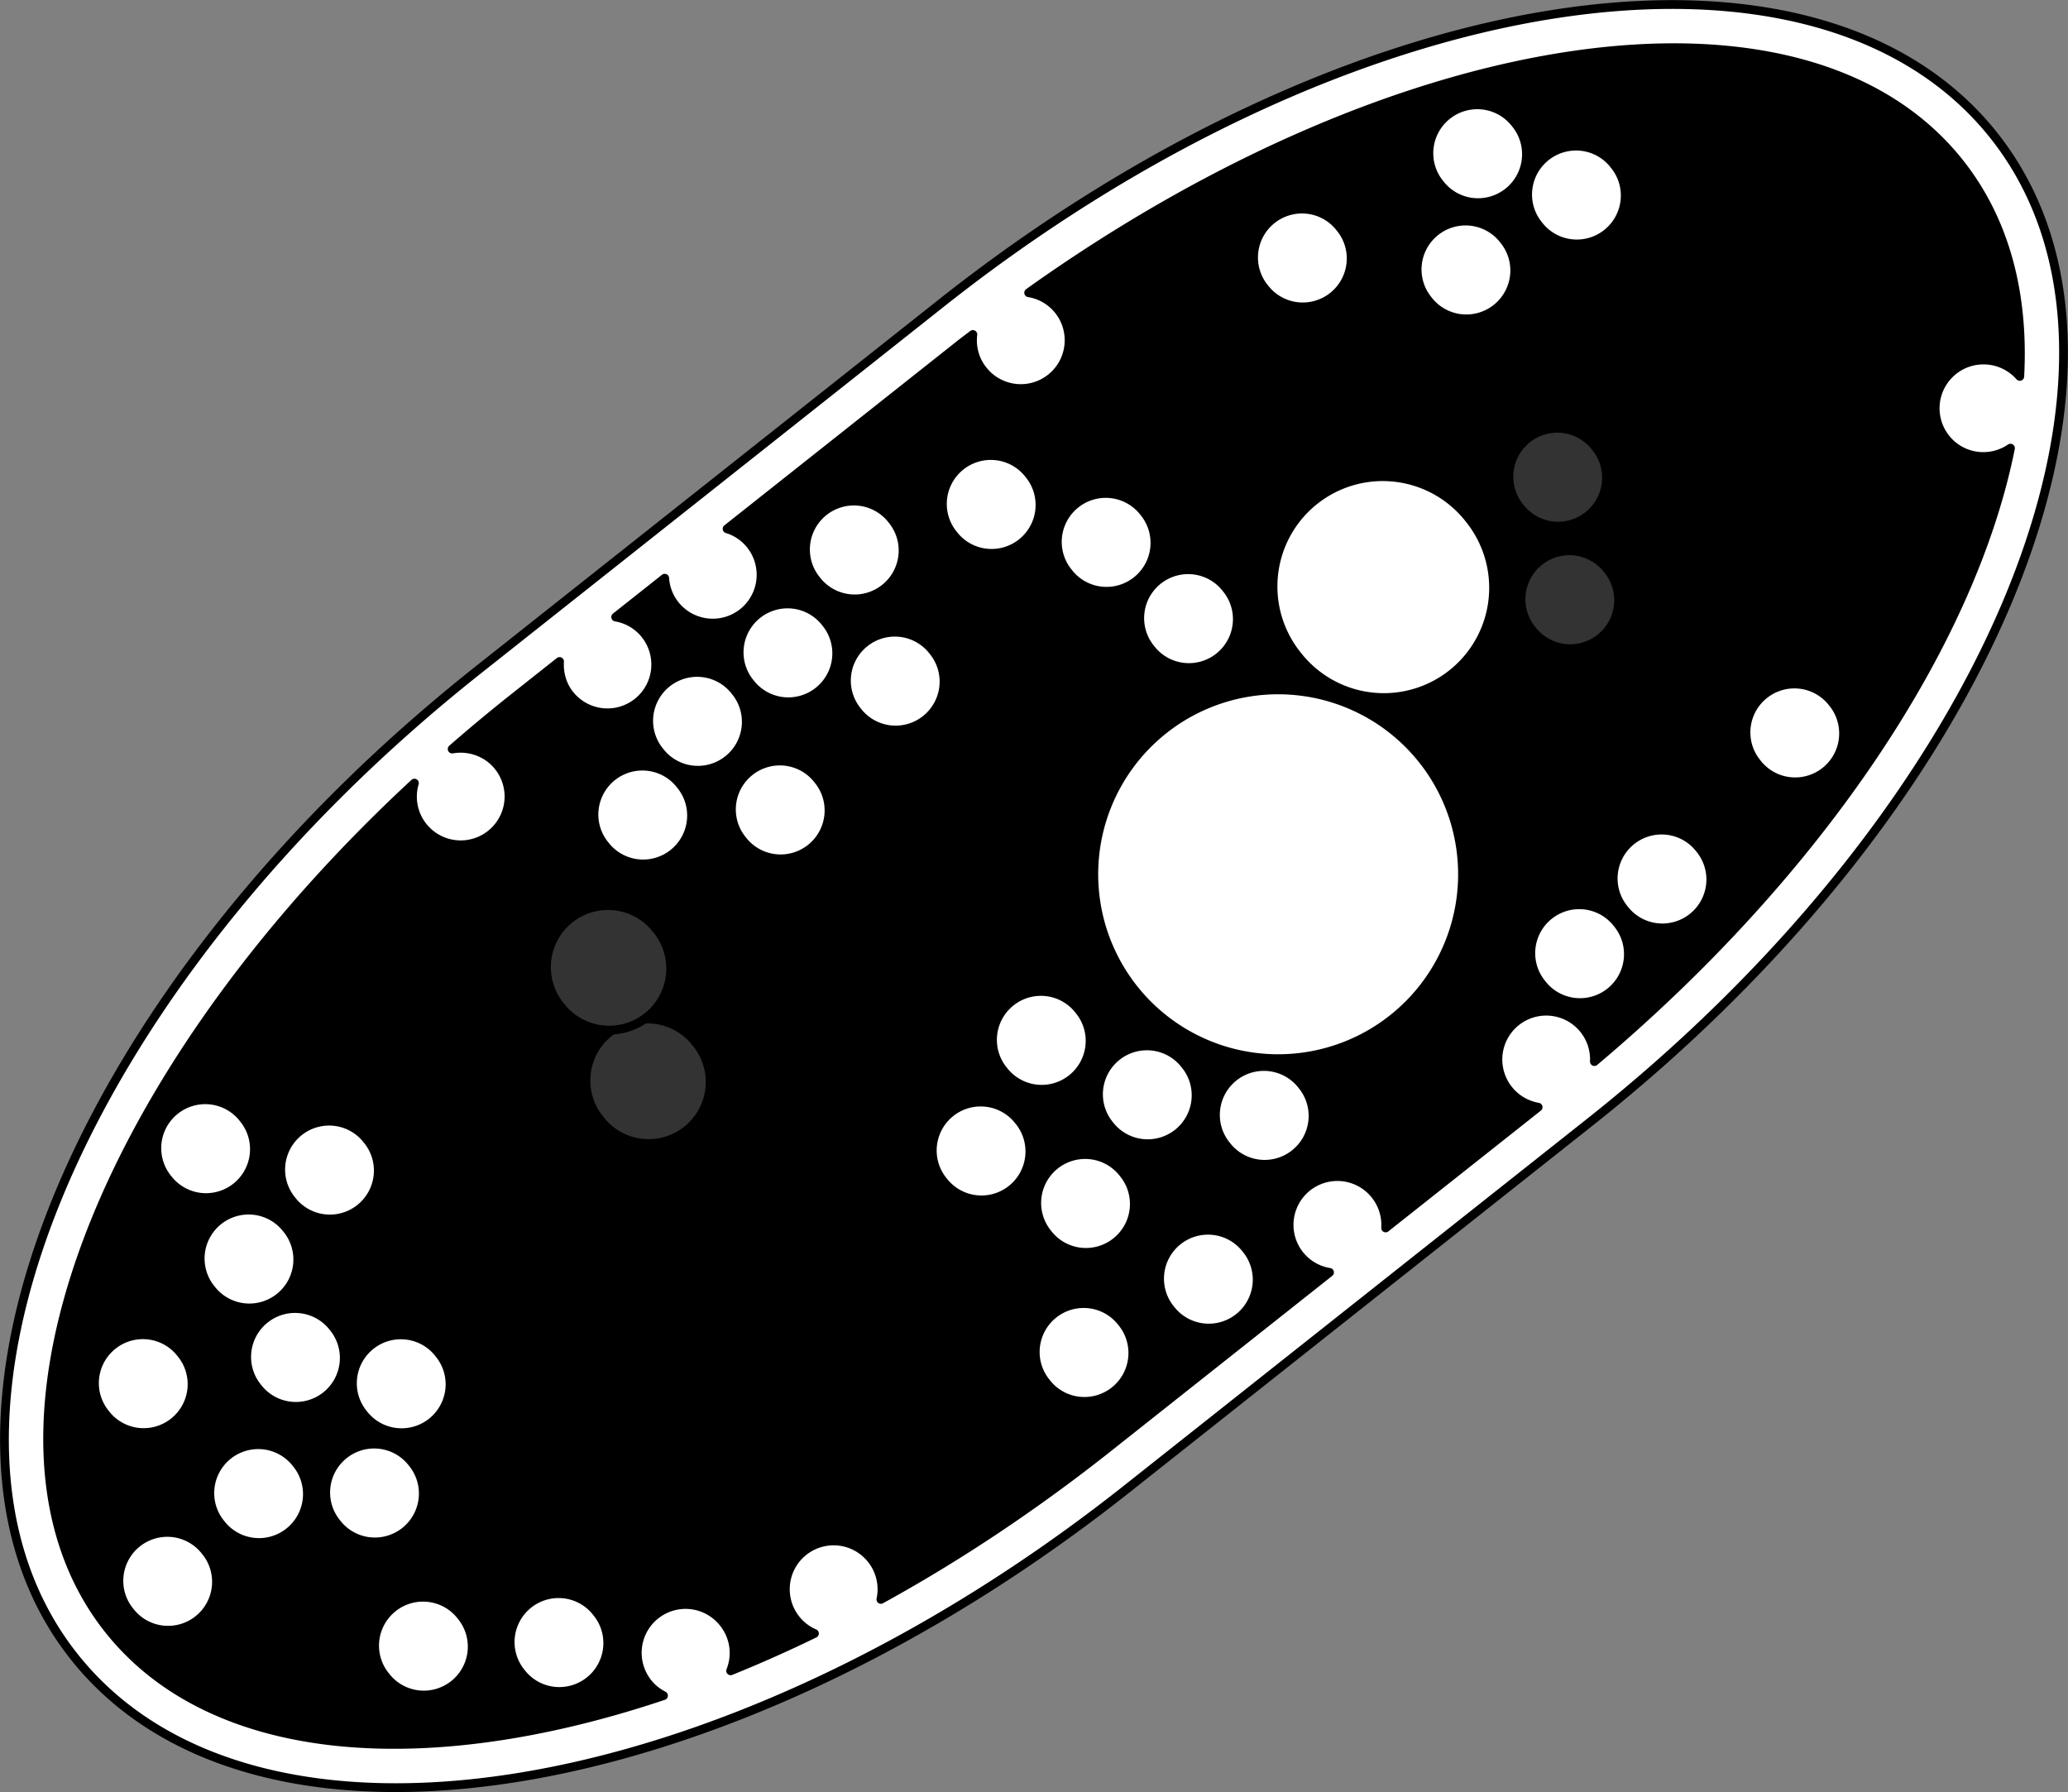 <svg xmlns="http://www.w3.org/2000/svg" xmlns:dc="http://dublincore.org/documents/dcmi-terms/" height="204.125" width="235.577"><rect width="100%" height="100%" fill="#808080" stroke="none"/><g color="#000"><path d="M55.299 76.927c-45.65 36.153-66.207 85.714-46.087 111.12 20.121 25.407 73.073 16.754 118.724-19.398l52.343-41.452c45.65-36.152 66.207-85.713 46.086-111.12C206.245-9.33 153.292-.677 107.641 35.476L55.3 76.927z" style="marker:none" overflow="visible"/><path d="M54.49 76.293C8.508 112.707-12.037 162.827 8.428 188.668c20.464 25.842 73.959 17.328 119.94-19.085l52.72-41.751c45.98-36.414 66.524-86.534 46.06-112.376-20.465-25.84-73.96-17.327-119.94 19.086L54.49 76.293zm4.059 3.163l5.193-4.113c-.08 1.306.267 2.653 1.143 3.759a5.5 5.5 0 1 0 8.624-6.83 5.44 5.44 0 0 0-3.373-1.992l5.586-4.424a5.425 5.425 0 0 0 1.161 3.027 5.5 5.5 0 1 0 8.624-6.83 5.425 5.425 0 0 0-2.68-1.823l26.556-21.03c.475-.377.963-.73 1.44-1.102a5.44 5.44 0 0 0 1.151 4.072 5.5 5.5 0 1 0 8.623-6.83 5.46 5.46 0 0 0-3.416-1.998C159.518 3.137 205.575-3.732 223.23 18.561c5.186 6.547 7.359 14.902 6.854 24.309a5.507 5.507 0 0 0-7.551-.677 5.5 5.5 0 0 0-.897 7.727c1.8 2.273 5.026 2.728 7.388 1.124-4.383 21.935-21.358 47.934-47.398 69.865a5.48 5.48 0 0 0-1.178-3.652 5.5 5.5 0 1 0-8.623 6.83 5.487 5.487 0 0 0 3.392 2.017l-17.37 13.755a5.487 5.487 0 0 0-1.186-3.763 5.5 5.5 0 1 0-8.624 6.829 5.487 5.487 0 0 0 3.416 1.998l-25.233 19.983c-8.485 6.72-17.185 12.488-25.873 17.262a5.5 5.5 0 0 0-1.071-4.574 5.5 5.5 0 1 0-8.623 6.83 5.466 5.466 0 0 0 2.124 1.625 153.047 153.047 0 0 1-9.547 4.253 5.463 5.463 0 0 0-.794-5.431 5.5 5.5 0 1 0-8.623 6.829c.495.625 1.106 1.082 1.77 1.429-27.325 9.166-51.528 7.217-63.234-7.565-17.062-21.545-1.504-62.678 34.86-96.369a5.466 5.466 0 0 0 .96 4.94 5.5 5.5 0 0 0 8.624-6.83c-1.297-1.637-3.363-2.327-5.286-1.993a194.819 194.819 0 0 1 7.043-5.856z" style="marker:none" fill="#fff" stroke="#000" stroke-linecap="round" stroke-linejoin="round" overflow="visible"/><path d="M235.627 481.41a5.196 5.055 0 1 1-10.391 0 5.196 5.055 0 1 1 10.39 0z" style="marker:none" transform="matrix(.83 -.657 .675 .853 -442.98 -166.407)" fill="#fff" stroke="#000" stroke-width=".932" stroke-linecap="round" stroke-linejoin="round" overflow="visible"/><path d="M235.627 481.41a5.196 5.055 0 1 1-10.391 0 5.196 5.055 0 1 1 10.39 0z" style="marker:none" transform="matrix(.83 -.657 .675 .853 -436.744 -177.078)" fill="#fff" stroke="#000" stroke-width=".932" stroke-linecap="round" stroke-linejoin="round" overflow="visible"/><path d="M235.627 481.41a5.196 5.055 0 1 1-10.391 0 5.196 5.055 0 1 1 10.39 0z" style="marker:none" transform="matrix(.83 -.657 .675 .853 -414.22 -181.66)" fill="#fff" stroke="#000" stroke-width=".932" stroke-linecap="round" stroke-linejoin="round" overflow="visible"/><path d="M235.627 481.41a5.196 5.055 0 1 1-10.391 0 5.196 5.055 0 1 1 10.39 0z" style="marker:none" transform="matrix(.83 -.657 .675 .853 -418.884 -196.595)" fill="#fff" stroke="#000" stroke-width=".932" stroke-linecap="round" stroke-linejoin="round" overflow="visible"/><path d="M235.627 481.41a5.196 5.055 0 1 1-10.391 0 5.196 5.055 0 1 1 10.39 0z" style="marker:none" transform="matrix(.83 -.657 .675 .853 -426.442 -184.878)" fill="#fff" stroke="#000" stroke-width=".932" stroke-linecap="round" stroke-linejoin="round" overflow="visible"/><path d="M235.627 481.41a5.196 5.055 0 1 1-10.391 0 5.196 5.055 0 1 1 10.39 0z" style="marker:none" transform="matrix(.83 -.657 .675 .853 -427.32 -166.987)" fill="#fff" stroke="#000" stroke-width=".932" stroke-linecap="round" stroke-linejoin="round" overflow="visible"/><path d="M235.627 481.41a5.196 5.055 0 1 1-10.391 0 5.196 5.055 0 1 1 10.39 0z" style="marker:none" transform="matrix(.83 -.657 .675 .853 -404.44 -128.145)" fill="#fff" stroke="#000" stroke-width=".932" stroke-linecap="round" stroke-linejoin="round" overflow="visible"/><path d="M235.627 481.41a5.196 5.055 0 1 1-10.391 0 5.196 5.055 0 1 1 10.39 0z" style="marker:none" transform="matrix(.83 -.657 .675 .853 -397.58 -140.743)" fill="#fff" stroke="#000" stroke-width=".932" stroke-linecap="round" stroke-linejoin="round" overflow="visible"/><path d="M235.627 481.41a5.196 5.055 0 1 1-10.391 0 5.196 5.055 0 1 1 10.39 0z" style="marker:none" transform="matrix(.83 -.657 .675 .853 -392.54 -122.165)" fill="#fff" stroke="#000" stroke-width=".932" stroke-linecap="round" stroke-linejoin="round" overflow="visible"/><path d="M235.627 481.41a5.196 5.055 0 1 1-10.391 0 5.196 5.055 0 1 1 10.39 0z" style="marker:none" transform="matrix(.83 -.657 .675 .853 -385.505 -134.543)" fill="#fff" stroke="#000" stroke-width=".932" stroke-linecap="round" stroke-linejoin="round" overflow="visible"/><path d="M235.627 481.41a5.196 5.055 0 1 1-10.391 0 5.196 5.055 0 1 1 10.39 0z" style="marker:none" transform="matrix(.83 -.657 .675 .853 -372.183 -132.196)" fill="#fff" stroke="#000" stroke-width=".932" stroke-linecap="round" stroke-linejoin="round" overflow="visible"/><path d="M235.627 481.41a5.196 5.055 0 1 1-10.391 0 5.196 5.055 0 1 1 10.39 0z" style="marker:none" transform="matrix(.83 -.657 .675 .853 -378.547 -113.543)" fill="#fff" stroke="#000" stroke-width=".932" stroke-linecap="round" stroke-linejoin="round" overflow="visible"/><path d="M235.627 481.41a5.196 5.055 0 1 1-10.391 0 5.196 5.055 0 1 1 10.39 0z" style="marker:none" transform="matrix(.83 -.657 .675 .853 -392.711 -105.192)" fill="#fff" stroke="#000" stroke-width=".932" stroke-linecap="round" stroke-linejoin="round" overflow="visible"/><path d="M235.627 481.41a5.196 5.055 0 1 1-10.391 0 5.196 5.055 0 1 1 10.39 0z" style="marker:none" transform="matrix(.83 -.657 .675 .853 -452.525 -72.153)" fill="#fff" stroke="#000" stroke-width=".932" stroke-linecap="round" stroke-linejoin="round" overflow="visible"/><path d="M235.627 481.41a5.196 5.055 0 1 1-10.391 0 5.196 5.055 0 1 1 10.39 0z" style="marker:none" transform="matrix(.83 -.657 .675 .853 -467.966 -71.747)" fill="#fff" stroke="#000" stroke-width=".932" stroke-linecap="round" stroke-linejoin="round" overflow="visible"/><path d="M235.627 481.41a5.196 5.055 0 1 1-10.391 0 5.196 5.055 0 1 1 10.39 0z" style="marker:none" transform="matrix(.83 -.657 .675 .853 -497.097 -79.128)" fill="#fff" stroke="#000" stroke-width=".932" stroke-linecap="round" stroke-linejoin="round" overflow="visible"/><path d="M235.627 481.41a5.196 5.055 0 1 1-10.391 0 5.196 5.055 0 1 1 10.39 0z" style="marker:none" transform="matrix(.83 -.657 .675 .853 -499.88 -101.642)" fill="#fff" stroke="#000" stroke-width=".932" stroke-linecap="round" stroke-linejoin="round" overflow="visible"/><path d="M235.627 481.41a5.196 5.055 0 1 1-10.391 0 5.196 5.055 0 1 1 10.39 0z" style="marker:none" transform="matrix(.83 -.657 .675 .853 -492.775 -128.406)" fill="#fff" stroke="#000" stroke-width=".932" stroke-linecap="round" stroke-linejoin="round" overflow="visible"/><path d="M235.627 481.41a5.196 5.055 0 1 1-10.391 0 5.196 5.055 0 1 1 10.39 0z" style="marker:none" transform="matrix(.83 -.657 .675 .853 -487.837 -115.837)" fill="#fff" stroke="#000" stroke-width=".932" stroke-linecap="round" stroke-linejoin="round" overflow="visible"/><path d="M235.627 481.41a5.196 5.055 0 1 1-10.391 0 5.196 5.055 0 1 1 10.39 0z" style="marker:none" transform="matrix(.83 -.657 .675 .853 -478.664 -125.968)" fill="#fff" stroke="#000" stroke-width=".932" stroke-linecap="round" stroke-linejoin="round" overflow="visible"/><path d="M235.627 481.41a5.196 5.055 0 1 1-10.391 0 5.196 5.055 0 1 1 10.39 0z" style="marker:none" transform="matrix(.83 -.657 .675 .853 -482.541 -104.627)" fill="#fff" stroke="#000" stroke-width=".932" stroke-linecap="round" stroke-linejoin="round" overflow="visible"/><path d="M235.627 481.41a5.196 5.055 0 1 1-10.391 0 5.196 5.055 0 1 1 10.39 0z" style="marker:none" transform="matrix(.83 -.657 .675 .853 -470.494 -101.628)" fill="#fff" stroke="#000" stroke-width=".932" stroke-linecap="round" stroke-linejoin="round" overflow="visible"/><path d="M235.627 481.41a5.196 5.055 0 1 1-10.391 0 5.196 5.055 0 1 1 10.39 0z" style="marker:none" transform="matrix(.83 -.657 .675 .853 -473.538 -89.187)" fill="#fff" stroke="#000" stroke-width=".932" stroke-linecap="round" stroke-linejoin="round" overflow="visible"/><path d="M235.627 481.41a5.196 5.055 0 1 1-10.391 0 5.196 5.055 0 1 1 10.39 0z" style="marker:none" transform="matrix(.83 -.657 .675 .853 -486.74 -89.12)" fill="#fff" stroke="#000" stroke-width=".932" stroke-linecap="round" stroke-linejoin="round" overflow="visible"/><path d="M235.627 481.41a5.196 5.055 0 1 1-10.391 0 5.196 5.055 0 1 1 10.39 0z" style="marker:none" transform="matrix(.83 -.657 .675 .853 -336.258 -150.616)" fill="#fff" stroke="#000" stroke-width=".932" stroke-linecap="round" stroke-linejoin="round" overflow="visible"/><path d="M235.627 481.41a5.196 5.055 0 1 1-10.391 0 5.196 5.055 0 1 1 10.39 0z" style="marker:none" transform="matrix(.83 -.657 .675 .853 -326.873 -159.122)" fill="#fff" stroke="#000" stroke-width=".932" stroke-linecap="round" stroke-linejoin="round" overflow="visible"/><path d="M235.627 481.41a5.196 5.055 0 1 1-10.391 0 5.196 5.055 0 1 1 10.39 0z" style="marker:none" transform="matrix(.83 -.657 .675 .853 -311.747 -175.759)" fill="#fff" stroke="#000" stroke-width=".932" stroke-linecap="round" stroke-linejoin="round" overflow="visible"/><path d="M235.627 481.41a5.196 5.055 0 1 1-10.391 0 5.196 5.055 0 1 1 10.39 0z" style="marker:none" transform="matrix(.83 -.657 .675 .853 -336.62 -237.023)" fill="#fff" stroke="#000" stroke-width=".932" stroke-linecap="round" stroke-linejoin="round" overflow="visible"/><path d="M235.627 481.41a5.196 5.055 0 1 1-10.391 0 5.196 5.055 0 1 1 10.39 0z" style="marker:none" transform="matrix(.83 -.657 .675 .853 -347.87 -241.728)" fill="#fff" stroke="#000" stroke-width=".932" stroke-linecap="round" stroke-linejoin="round" overflow="visible"/><path d="M235.627 481.41a5.196 5.055 0 1 1-10.391 0 5.196 5.055 0 1 1 10.39 0z" style="marker:none" transform="matrix(.83 -.657 .675 .853 -349.207 -228.489)" fill="#fff" stroke="#000" stroke-width=".932" stroke-linecap="round" stroke-linejoin="round" overflow="visible"/><path d="M235.627 481.41a5.196 5.055 0 1 1-10.391 0 5.196 5.055 0 1 1 10.39 0z" style="marker:none" transform="matrix(.83 -.657 .675 .853 -367.84 -229.853)" fill="#fff" stroke="#000" stroke-width=".932" stroke-linecap="round" stroke-linejoin="round" overflow="visible"/><path d="M235.627 481.41a5.196 5.055 0 1 1-10.391 0 5.196 5.055 0 1 1 10.39 0z" style="marker:none" transform="matrix(.83 -.657 .675 .853 -403.287 -201.782)" fill="#fff" stroke="#000" stroke-width=".932" stroke-linecap="round" stroke-linejoin="round" overflow="visible"/><path d="M235.627 481.41a5.196 5.055 0 1 1-10.391 0 5.196 5.055 0 1 1 10.39 0z" style="marker:none" transform="matrix(.83 -.657 .675 .853 -390.194 -197.462)" fill="#fff" stroke="#000" stroke-width=".932" stroke-linecap="round" stroke-linejoin="round" overflow="visible"/><path d="M235.627 481.41a5.196 5.055 0 1 1-10.391 0 5.196 5.055 0 1 1 10.39 0z" style="marker:none" transform="matrix(.83 -.657 .675 .853 -380.807 -188.776)" fill="#fff" stroke="#000" stroke-width=".932" stroke-linecap="round" stroke-linejoin="round" overflow="visible"/><path d="M235.627 481.41a5.196 5.055 0 1 1-10.391 0 5.196 5.055 0 1 1 10.39 0z" style="marker:none" transform="matrix(.83 -.657 .675 .853 -337.374 -190.93)" fill="#333" stroke="#000" stroke-width=".932" stroke-linecap="round" stroke-linejoin="round" overflow="visible"/><path d="M235.627 481.41a5.196 5.055 0 1 1-10.391 0 5.196 5.055 0 1 1 10.39 0z" style="marker:none" transform="matrix(.83 -.657 .675 .853 -338.753 -204.884)" fill="#333" stroke="#000" stroke-width=".932" stroke-linecap="round" stroke-linejoin="round" overflow="visible"/><path d="M235.627 481.41a5.196 5.055 0 1 1-10.391 0 5.196 5.055 0 1 1 10.39 0z" style="marker:none" transform="matrix(1.056 -.836 .86 1.086 -583.513 -207.001)" fill="#333" stroke="#000" stroke-width=".732" stroke-linecap="round" stroke-linejoin="round" overflow="visible"/><path d="M235.627 481.41a5.196 5.055 0 1 1-10.391 0 5.196 5.055 0 1 1 10.39 0z" style="marker:none" transform="matrix(1.056 -.836 .86 1.086 -588.01 -219.919)" fill="#333" stroke="#000" stroke-width=".732" stroke-linecap="round" stroke-linejoin="round" overflow="visible"/><path d="M167.001 59.44a12 12 45.848 1 1-18.814 14.9A12 12 45.848 1 1 167 59.44z" style="marker:none" fill="#fff" stroke-width=".427" overflow="visible"/><path d="M161.673 86.85a20.5 20.5 50.588 1 1-32.142 25.455 20.5 20.5 50.588 1 1 32.142-25.455z" style="marker:none" fill="#fff" stroke-width=".25" overflow="visible"/></g></svg>